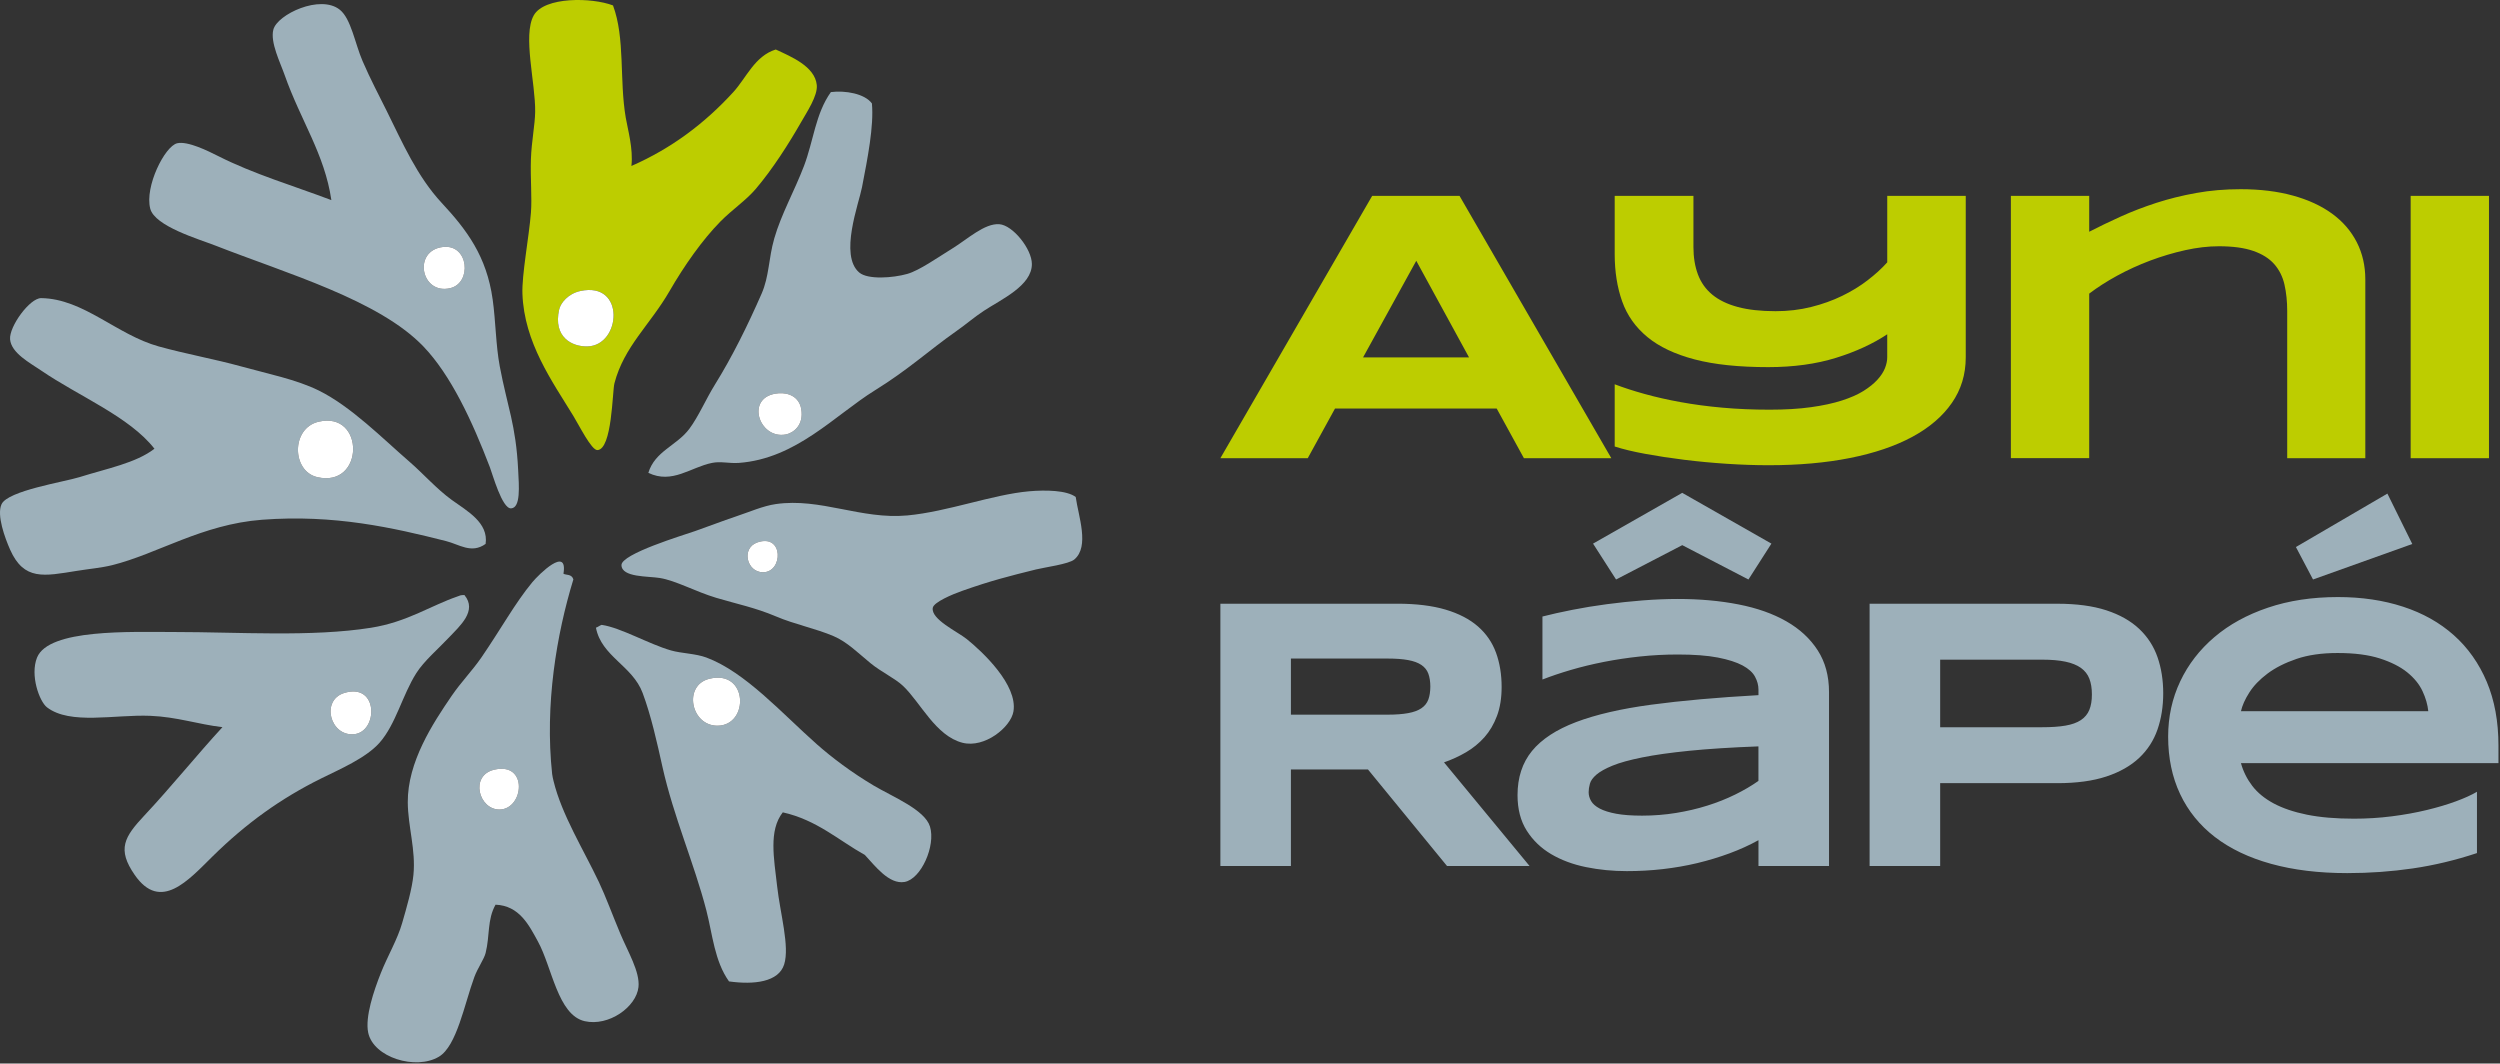 <svg width="181" height="77" viewBox="0 0 181 77" fill="none" xmlns="http://www.w3.org/2000/svg">
<rect x="0" y="0" width="181" height="77" fill="#333333" stroke="none"/>
<path d="M77.882 35.982C78.071 37.36 78.902 39.572 77.779 40.507C77.38 40.842 75.654 41.069 75.013 41.227C73.028 41.72 71.777 42.034 69.685 42.77C68.933 43.035 67.608 43.596 67.533 44.004C67.384 44.838 69.333 45.737 69.992 46.268C71.136 47.191 73.698 49.591 73.373 51.513C73.182 52.645 71.294 54.186 69.685 53.776C67.741 53.28 66.649 50.865 65.382 49.662C64.807 49.115 63.797 48.648 63.026 48.015C62.14 47.291 61.344 46.482 60.362 46.061C59.043 45.495 57.548 45.212 56.163 44.621C54.698 43.999 53.329 43.721 51.859 43.284C50.361 42.837 48.931 42.032 47.761 41.845C46.915 41.707 45.021 41.814 44.994 40.919C44.969 40.105 49.441 38.757 50.322 38.451C51.304 38.108 52.377 37.692 53.192 37.422C54.238 37.075 55.24 36.628 56.163 36.496C59.414 36.025 62.333 37.627 65.691 37.318C68.614 37.046 71.861 35.804 74.501 35.57C75.716 35.463 77.231 35.494 77.882 35.982ZM55.24 41.433C56.71 41.433 56.745 38.608 54.83 39.273C53.648 39.683 54.057 41.433 55.24 41.433Z" fill="#9DB0BA"/>
<path d="M74.708 19.114C74.711 20.685 72.501 21.668 71.224 22.508C70.525 22.968 69.912 23.504 69.276 23.947C67.222 25.388 65.813 26.73 63.333 28.267C60.441 30.064 57.644 33.207 53.498 33.514C52.791 33.565 52.188 33.383 51.55 33.514C50.008 33.824 48.666 35.068 46.94 34.234C47.419 32.659 48.998 32.266 49.91 31.045C50.578 30.148 51.111 28.891 51.755 27.855C53.028 25.806 54.137 23.548 55.136 21.272C55.699 19.986 55.634 18.74 56.058 17.261C56.56 15.513 57.537 13.784 58.209 12.015C58.898 10.204 59.04 8.229 60.156 6.667C61.193 6.536 62.604 6.776 63.127 7.489C63.274 9.135 62.823 11.412 62.409 13.556C62.182 14.737 60.752 18.487 62.205 19.727C62.829 20.262 64.648 20.126 65.689 19.831C66.567 19.581 67.894 18.64 68.967 17.979C70.04 17.32 71.277 16.157 72.348 16.232C73.329 16.302 74.706 18.027 74.708 19.114ZM56.88 31.457C57.409 31.362 58.219 30.806 58.007 29.604C57.85 28.728 57.09 28.418 56.367 28.474C53.902 28.661 54.918 31.816 56.88 31.457Z" fill="#9DB0BA"/>
<path d="M67.331 59.843C67.757 61.229 66.687 63.649 65.487 63.854C64.366 64.046 63.35 62.687 62.617 61.9C60.687 60.821 59.133 59.364 56.674 58.814C55.641 60.127 56.036 62.147 56.264 64.163C56.487 66.15 57.18 68.517 56.775 69.82C56.376 71.104 54.587 71.307 52.78 71.054C51.728 69.579 51.59 67.656 51.14 65.912C50.26 62.513 48.765 59.123 47.963 55.526C47.562 53.724 47.146 51.838 46.529 50.177C45.79 48.191 43.547 47.534 43.146 45.445C43.297 45.392 43.406 45.294 43.557 45.24C44.945 45.438 46.974 46.632 48.58 47.092C49.341 47.31 50.351 47.312 51.142 47.605C53.967 48.661 56.598 51.633 59.133 53.879C60.219 54.841 61.657 55.924 63.232 56.861C64.627 57.691 66.955 58.617 67.331 59.843ZM51.962 52.54C54.252 52.511 54.173 48.443 51.348 49.146C49.443 49.619 50.015 52.565 51.962 52.54Z" fill="#9DB0BA"/>
<path d="M59.135 6.155C59.213 6.935 58.408 8.125 58.009 8.829C57.089 10.44 55.92 12.261 54.731 13.662C53.998 14.524 53.001 15.181 52.169 16.027C50.852 17.362 49.529 19.248 48.48 21.067C47.064 23.52 45.181 25.085 44.485 27.751C44.33 28.343 44.322 32.533 43.253 32.586C42.826 32.607 41.936 30.808 41.512 30.116C39.97 27.592 37.954 24.809 37.824 21.272C37.774 19.894 38.299 17.155 38.439 15.409C38.526 14.332 38.391 12.889 38.439 11.502C38.483 10.258 38.733 9.02 38.746 8.108C38.778 6.017 37.83 2.566 38.643 1.115C39.41 -0.251 42.852 -0.194 44.382 0.394C45.269 2.776 44.834 5.768 45.304 8.52C45.445 9.356 45.857 10.76 45.714 12.017C48.637 10.733 51.029 8.924 53.091 6.669C54.042 5.628 54.637 4.062 56.165 3.583C57.239 4.087 59 4.796 59.135 6.155ZM42.535 25.08C44.975 25.016 45.302 20.36 42.024 21.069C41.13 21.262 40.596 21.933 40.487 22.406C40.031 24.42 41.434 25.11 42.535 25.08Z" fill="#BDCD00"/>
<path d="M58.007 29.604C58.219 30.806 57.409 31.362 56.88 31.457C54.918 31.816 53.902 28.661 56.369 28.474C57.09 28.418 57.852 28.728 58.007 29.604Z" fill="white"/>
<path d="M54.832 39.272C56.747 38.607 56.71 41.432 55.242 41.432C54.057 41.432 53.648 39.682 54.832 39.272Z" fill="white"/>
<path d="M51.348 49.146C54.173 48.443 54.252 52.511 51.963 52.54C50.015 52.565 49.443 49.62 51.348 49.146Z" fill="white"/>
<path d="M44.893 67.555C45.456 68.906 46.344 70.359 46.226 71.463C46.069 72.909 44.07 74.329 42.331 73.933C40.384 73.486 39.972 70.035 38.95 68.172C38.297 66.974 37.599 65.568 35.877 65.499C35.264 66.599 35.476 67.722 35.159 68.996C35.05 69.439 34.58 70.087 34.34 70.744C33.622 72.703 33.07 75.734 31.778 76.505C30.107 77.503 27.026 76.564 26.656 74.757C26.425 73.624 27.055 71.752 27.578 70.435C28.063 69.213 28.779 68.011 29.114 66.836C29.437 65.719 29.834 64.36 29.933 63.339C30.111 61.532 29.536 59.836 29.523 58.094C29.502 55.169 31.327 52.389 32.7 50.38C33.377 49.389 34.189 48.565 34.851 47.603C36.245 45.576 37.301 43.646 38.54 42.153C39.015 41.582 41.13 39.493 40.794 41.536C40.981 41.655 41.392 41.54 41.512 41.948C40.292 45.944 39.437 51.001 39.975 56.037C39.993 56.189 40.036 56.38 40.078 56.551C40.672 58.99 42.23 61.48 43.356 63.852C43.857 64.908 44.33 66.212 44.893 67.555ZM36.182 58.609C37.931 58.571 38.257 55.139 35.772 55.729C33.99 56.154 34.668 58.642 36.182 58.609Z" fill="#9DB0BA"/>
<path d="M42.022 21.069C45.3 20.36 44.975 25.016 42.534 25.08C41.434 25.11 40.029 24.422 40.485 22.406C40.594 21.931 41.129 21.262 42.022 21.069Z" fill="white"/>
<path d="M37.515 34.03C37.574 35.197 37.711 36.762 37.003 36.806C36.352 36.845 35.659 34.323 35.466 33.825C34.189 30.486 32.642 27.154 30.651 25.08C27.421 21.719 20.762 19.804 15.59 17.778C14.405 17.315 11.203 16.383 10.877 15.105C10.466 13.503 11.933 10.588 12.824 10.373C13.582 10.191 15.081 10.939 15.795 11.299C18.389 12.61 21.194 13.43 23.991 14.488C23.5 11.14 21.774 8.744 20.61 5.437C20.291 4.525 19.554 3.072 19.79 2.146C20.069 1.046 23.194 -0.431 24.605 0.707C25.417 1.359 25.697 3.135 26.245 4.41C26.803 5.709 27.482 6.991 27.986 8.009C29.139 10.335 30.201 12.777 31.982 14.693C33.79 16.638 35.233 18.547 35.67 21.686C35.89 23.257 35.894 24.978 36.182 26.519C36.736 29.468 37.35 30.72 37.515 34.03ZM32.597 20.862C34.177 20.488 33.944 17.675 32.085 17.88C29.851 18.125 30.48 21.366 32.597 20.862Z" fill="#9DB0BA"/>
<path d="M35.773 55.728C38.259 55.138 37.931 58.569 36.184 58.609C34.668 58.641 33.99 56.154 35.773 55.728Z" fill="white"/>
<path d="M32.7 36.189C33.828 37.002 35.382 37.843 35.158 39.378C34.131 40.116 33.251 39.414 32.289 39.173C28.473 38.209 24.204 37.231 18.969 37.63C14.62 37.962 11.392 40.106 8.108 40.921C7.331 41.112 6.423 41.191 5.546 41.333C3.191 41.71 1.734 42.053 0.73 39.79C0.361 38.954 -0.257 37.289 0.115 36.499C0.579 35.522 4.632 34.895 5.753 34.545C7.753 33.918 9.851 33.521 11.182 32.488C9.374 30.17 5.705 28.69 2.984 26.829C2.16 26.266 0.814 25.562 0.73 24.566C0.653 23.64 2.16 21.571 2.984 21.584C6.056 21.63 8.45 24.24 11.489 25.081C13.479 25.633 15.533 25.997 17.433 26.521C19.38 27.061 21.453 27.473 23.068 28.268C25.432 29.436 27.696 31.745 29.626 33.412C30.624 34.273 31.606 35.396 32.7 36.189ZM22.967 34.543C26.396 35.348 26.436 29.742 23.07 30.532C21.064 31.001 21.121 34.108 22.967 34.543Z" fill="#9DB0BA"/>
<path d="M33.622 43.079C34.578 44.223 33.29 45.321 32.496 46.164C31.741 46.967 30.701 47.852 30.14 48.736C29.13 50.328 28.658 52.44 27.477 53.776C26.499 54.88 24.59 55.698 23.276 56.348C20.316 57.812 17.824 59.608 15.388 62.005C13.634 63.732 11.621 66.043 9.752 63.343C8.462 61.48 8.989 60.602 10.47 59.023C12.328 57.045 14.351 54.546 16.106 52.647C14.3 52.434 12.841 51.906 10.881 51.825C8.305 51.72 5.077 52.502 3.399 51.208C2.853 50.786 2.166 48.893 2.681 47.609C3.527 45.513 9.445 45.758 12.622 45.758C17.251 45.758 22.572 46.132 26.864 45.449C29.479 45.031 31.146 43.866 33.114 43.186C33.309 43.111 33.332 43.084 33.622 43.079ZM25.63 53.157C27.385 52.996 27.425 49.389 24.913 50.175C23.217 50.706 23.901 53.316 25.63 53.157Z" fill="#9DB0BA"/>
<path d="M32.085 17.88C33.946 17.677 34.177 20.488 32.597 20.862C30.479 21.366 29.851 18.125 32.085 17.88Z" fill="white"/>
<path d="M24.912 50.175C27.425 49.389 27.383 52.998 25.63 53.157C23.901 53.316 23.217 50.706 24.912 50.175Z" fill="white"/>
<path d="M23.068 30.532C26.436 29.742 26.394 35.347 22.965 34.543C21.121 34.108 21.064 31.001 23.068 30.532Z" fill="white"/>
<path d="M110.331 33.172H116.658L105.671 14.183H99.344L88.356 33.172H94.682L96.654 29.579H108.361L110.331 33.172ZM102.538 18.882L106.358 25.875H98.686L102.538 18.882ZM142.32 14.183H136.637V18.993C136.24 19.436 135.766 19.869 135.214 20.292C134.665 20.716 134.048 21.093 133.364 21.425C132.681 21.756 131.935 22.025 131.125 22.226C130.316 22.429 129.457 22.53 128.55 22.53C127.481 22.53 126.568 22.429 125.814 22.226C125.06 22.023 124.447 21.726 123.972 21.335C123.498 20.944 123.151 20.457 122.933 19.876C122.714 19.296 122.605 18.633 122.605 17.885V14.181H116.904V18.397C116.904 19.669 117.086 20.811 117.446 21.825C117.807 22.839 118.416 23.698 119.273 24.403C120.129 25.108 121.268 25.647 122.689 26.02C124.109 26.394 125.885 26.58 128.015 26.58C129.85 26.58 131.484 26.356 132.922 25.909C134.357 25.463 135.596 24.893 136.635 24.202V25.875C136.635 26.114 136.581 26.373 136.474 26.649C136.367 26.925 136.186 27.205 135.932 27.484C135.678 27.766 135.34 28.038 134.924 28.301C134.506 28.563 133.981 28.795 133.349 28.998C132.717 29.201 131.971 29.363 131.11 29.481C130.249 29.602 129.252 29.661 128.122 29.661C126.919 29.661 125.782 29.613 124.707 29.516C123.632 29.42 122.626 29.286 121.688 29.115C120.751 28.945 119.882 28.749 119.082 28.527C118.283 28.306 117.557 28.071 116.904 27.822V32.327C117.506 32.521 118.244 32.699 119.121 32.86C119.997 33.021 120.936 33.165 121.94 33.289C122.945 33.414 123.974 33.51 125.027 33.579C126.081 33.648 127.087 33.682 128.046 33.682C130.226 33.682 132.194 33.508 133.952 33.157C135.711 32.806 137.207 32.298 138.446 31.63C139.684 30.963 140.64 30.144 141.312 29.177C141.984 28.209 142.32 27.109 142.32 25.873V14.183ZM171.249 33.172V20.236C171.249 19.242 171.042 18.341 170.63 17.534C170.218 16.728 169.624 16.041 168.849 15.474C168.074 14.907 167.129 14.47 166.014 14.162C164.899 13.853 163.633 13.698 162.217 13.698C161.087 13.698 160.01 13.79 158.992 13.974C157.973 14.158 157.011 14.397 156.104 14.692C155.197 14.988 154.342 15.317 153.536 15.681C152.73 16.045 151.972 16.411 151.258 16.779V14.181H145.588V33.17H151.258V21.258C151.85 20.808 152.524 20.375 153.284 19.959C154.044 19.545 154.84 19.181 155.676 18.866C156.512 18.554 157.354 18.303 158.206 18.113C159.055 17.925 159.869 17.829 160.644 17.829C161.663 17.829 162.495 17.943 163.143 18.169C163.79 18.395 164.294 18.713 164.655 19.123C165.015 19.533 165.264 20.026 165.395 20.603C165.527 21.179 165.594 21.821 165.594 22.53V33.172H171.249ZM180.202 33.172V14.183H174.532V33.172H180.202Z" fill="#BDCD00"/>
<path d="M93.462 55.707H99.039L104.766 62.7H110.742L104.547 55.195C105.106 55.002 105.639 54.758 106.143 54.463C106.647 54.168 107.089 53.807 107.471 53.378C107.851 52.949 108.155 52.437 108.38 51.837C108.605 51.238 108.718 50.538 108.718 49.737C108.718 48.825 108.582 47.999 108.311 47.255C108.04 46.514 107.605 45.881 107.004 45.354C106.402 44.829 105.621 44.423 104.663 44.137C103.705 43.852 102.536 43.708 101.16 43.708H88.356V62.698H93.462V55.707ZM103.411 50.649C103.313 50.908 103.147 51.117 102.909 51.278C102.67 51.439 102.351 51.558 101.952 51.63C101.553 51.705 101.055 51.742 100.457 51.742H93.462V47.679H100.457C101.055 47.679 101.551 47.715 101.952 47.79C102.351 47.863 102.67 47.982 102.909 48.143C103.147 48.304 103.315 48.514 103.411 48.771C103.506 49.03 103.556 49.342 103.556 49.71C103.554 50.078 103.506 50.391 103.411 50.649ZM132.421 62.7V50.109C132.421 48.938 132.148 47.93 131.602 47.083C131.056 46.236 130.298 45.534 129.331 44.983C128.363 44.429 127.208 44.022 125.867 43.76C124.527 43.497 123.063 43.365 121.475 43.365C120.667 43.365 119.823 43.4 118.941 43.468C118.061 43.538 117.189 43.63 116.326 43.745C115.463 43.859 114.632 43.995 113.834 44.153C113.036 44.31 112.315 44.471 111.673 44.636V49.197C112.288 48.957 112.971 48.727 113.724 48.505C114.476 48.284 115.272 48.091 116.112 47.924C116.952 47.759 117.824 47.627 118.727 47.531C119.632 47.434 120.547 47.386 121.475 47.386C122.649 47.386 123.615 47.46 124.373 47.606C125.131 47.754 125.726 47.945 126.163 48.179C126.599 48.415 126.9 48.685 127.064 48.995C127.231 49.304 127.313 49.614 127.313 49.929V50.329C124.321 50.496 121.73 50.726 119.541 51.021C117.351 51.316 115.541 51.736 114.109 52.278C112.677 52.822 111.612 53.52 110.915 54.371C110.219 55.224 109.869 56.289 109.869 57.571C109.869 58.585 110.093 59.442 110.537 60.141C110.982 60.841 111.572 61.408 112.307 61.841C113.042 62.274 113.884 62.587 114.833 62.78C115.784 62.974 116.767 63.069 117.786 63.069C118.659 63.069 119.523 63.022 120.381 62.924C121.24 62.826 122.072 62.682 122.88 62.489C123.687 62.295 124.464 62.06 125.213 61.784C125.961 61.508 126.66 61.19 127.313 60.829V62.696H132.421V62.7ZM127.313 56.536C126.816 56.887 126.255 57.217 125.627 57.525C124.999 57.834 124.327 58.102 123.611 58.326C122.895 58.553 122.137 58.729 121.339 58.859C120.541 58.988 119.724 59.053 118.888 59.053C118.136 59.053 117.511 59.007 117.015 58.915C116.519 58.823 116.121 58.698 115.824 58.541C115.526 58.384 115.316 58.202 115.197 57.995C115.077 57.788 115.018 57.573 115.018 57.353C115.018 57.169 115.049 56.966 115.108 56.745C115.167 56.525 115.325 56.303 115.583 56.082C115.841 55.862 116.228 55.645 116.746 55.433C117.265 55.22 117.977 55.023 118.886 54.839C119.795 54.655 120.934 54.494 122.307 54.356C123.68 54.218 125.346 54.112 127.311 54.038V56.536H127.313ZM128.25 39.358L121.793 35.682L115.337 39.358L117.003 41.956L121.795 39.469L126.587 41.956L128.25 39.358ZM156.205 47.581C155.93 46.79 155.487 46.105 154.876 45.529C154.265 44.954 153.473 44.505 152.501 44.187C151.528 43.869 150.344 43.71 148.948 43.71H135.359V62.7H140.468V56.701H148.948C150.344 56.701 151.528 56.54 152.501 56.218C153.475 55.896 154.265 55.446 154.876 54.871C155.487 54.296 155.93 53.608 156.205 52.811C156.48 52.014 156.617 51.142 156.617 50.191C156.617 49.245 156.48 48.373 156.205 47.581ZM151.268 51.395C151.144 51.7 150.94 51.945 150.655 52.135C150.371 52.324 149.998 52.456 149.54 52.535C149.082 52.614 148.517 52.652 147.847 52.652H140.468V47.759H147.847C148.517 47.759 149.082 47.807 149.54 47.905C149.998 48.001 150.371 48.152 150.655 48.353C150.94 48.557 151.144 48.817 151.268 49.133C151.392 49.452 151.453 49.831 151.453 50.274C151.455 50.718 151.392 51.092 151.268 51.395ZM179.332 57.324C178.946 57.554 178.438 57.784 177.81 58.016C177.182 58.246 176.478 58.457 175.697 58.645C174.916 58.834 174.076 58.986 173.177 59.101C172.278 59.216 171.359 59.273 170.424 59.273C169.103 59.273 167.967 59.175 167.016 58.982C166.065 58.788 165.266 58.516 164.613 58.167C163.962 57.817 163.444 57.393 163.064 56.897C162.683 56.398 162.41 55.85 162.245 55.252H180.888V53.98C180.888 52.238 180.605 50.701 180.042 49.363C179.477 48.028 178.683 46.903 177.659 45.99C176.636 45.078 175.411 44.39 173.984 43.925C172.556 43.459 170.985 43.227 169.269 43.227C167.406 43.227 165.716 43.482 164.202 43.994C162.688 44.505 161.396 45.214 160.327 46.123C159.258 47.031 158.431 48.099 157.849 49.329C157.266 50.559 156.974 51.893 156.974 53.33C156.974 54.879 157.263 56.264 157.841 57.491C158.42 58.717 159.26 59.752 160.361 60.601C161.463 61.448 162.818 62.096 164.429 62.542C166.041 62.989 167.879 63.213 169.943 63.213C171.558 63.213 173.139 63.1 174.685 62.874C176.231 62.648 177.78 62.278 179.332 61.763V57.324ZM162.245 51.492C162.337 51.079 162.539 50.626 162.851 50.138C163.162 49.649 163.601 49.193 164.166 48.769C164.731 48.346 165.43 47.991 166.266 47.706C167.1 47.42 168.093 47.278 169.24 47.278C170.46 47.278 171.48 47.409 172.297 47.671C173.114 47.934 173.774 48.267 174.278 48.673C174.782 49.08 175.153 49.532 175.388 50.034C175.622 50.536 175.762 51.023 175.808 51.492H162.245ZM172.847 35.736L166.224 39.605L167.463 41.955L174.649 39.385L172.847 35.736Z" fill="#9DB0BA"/>
</svg>

